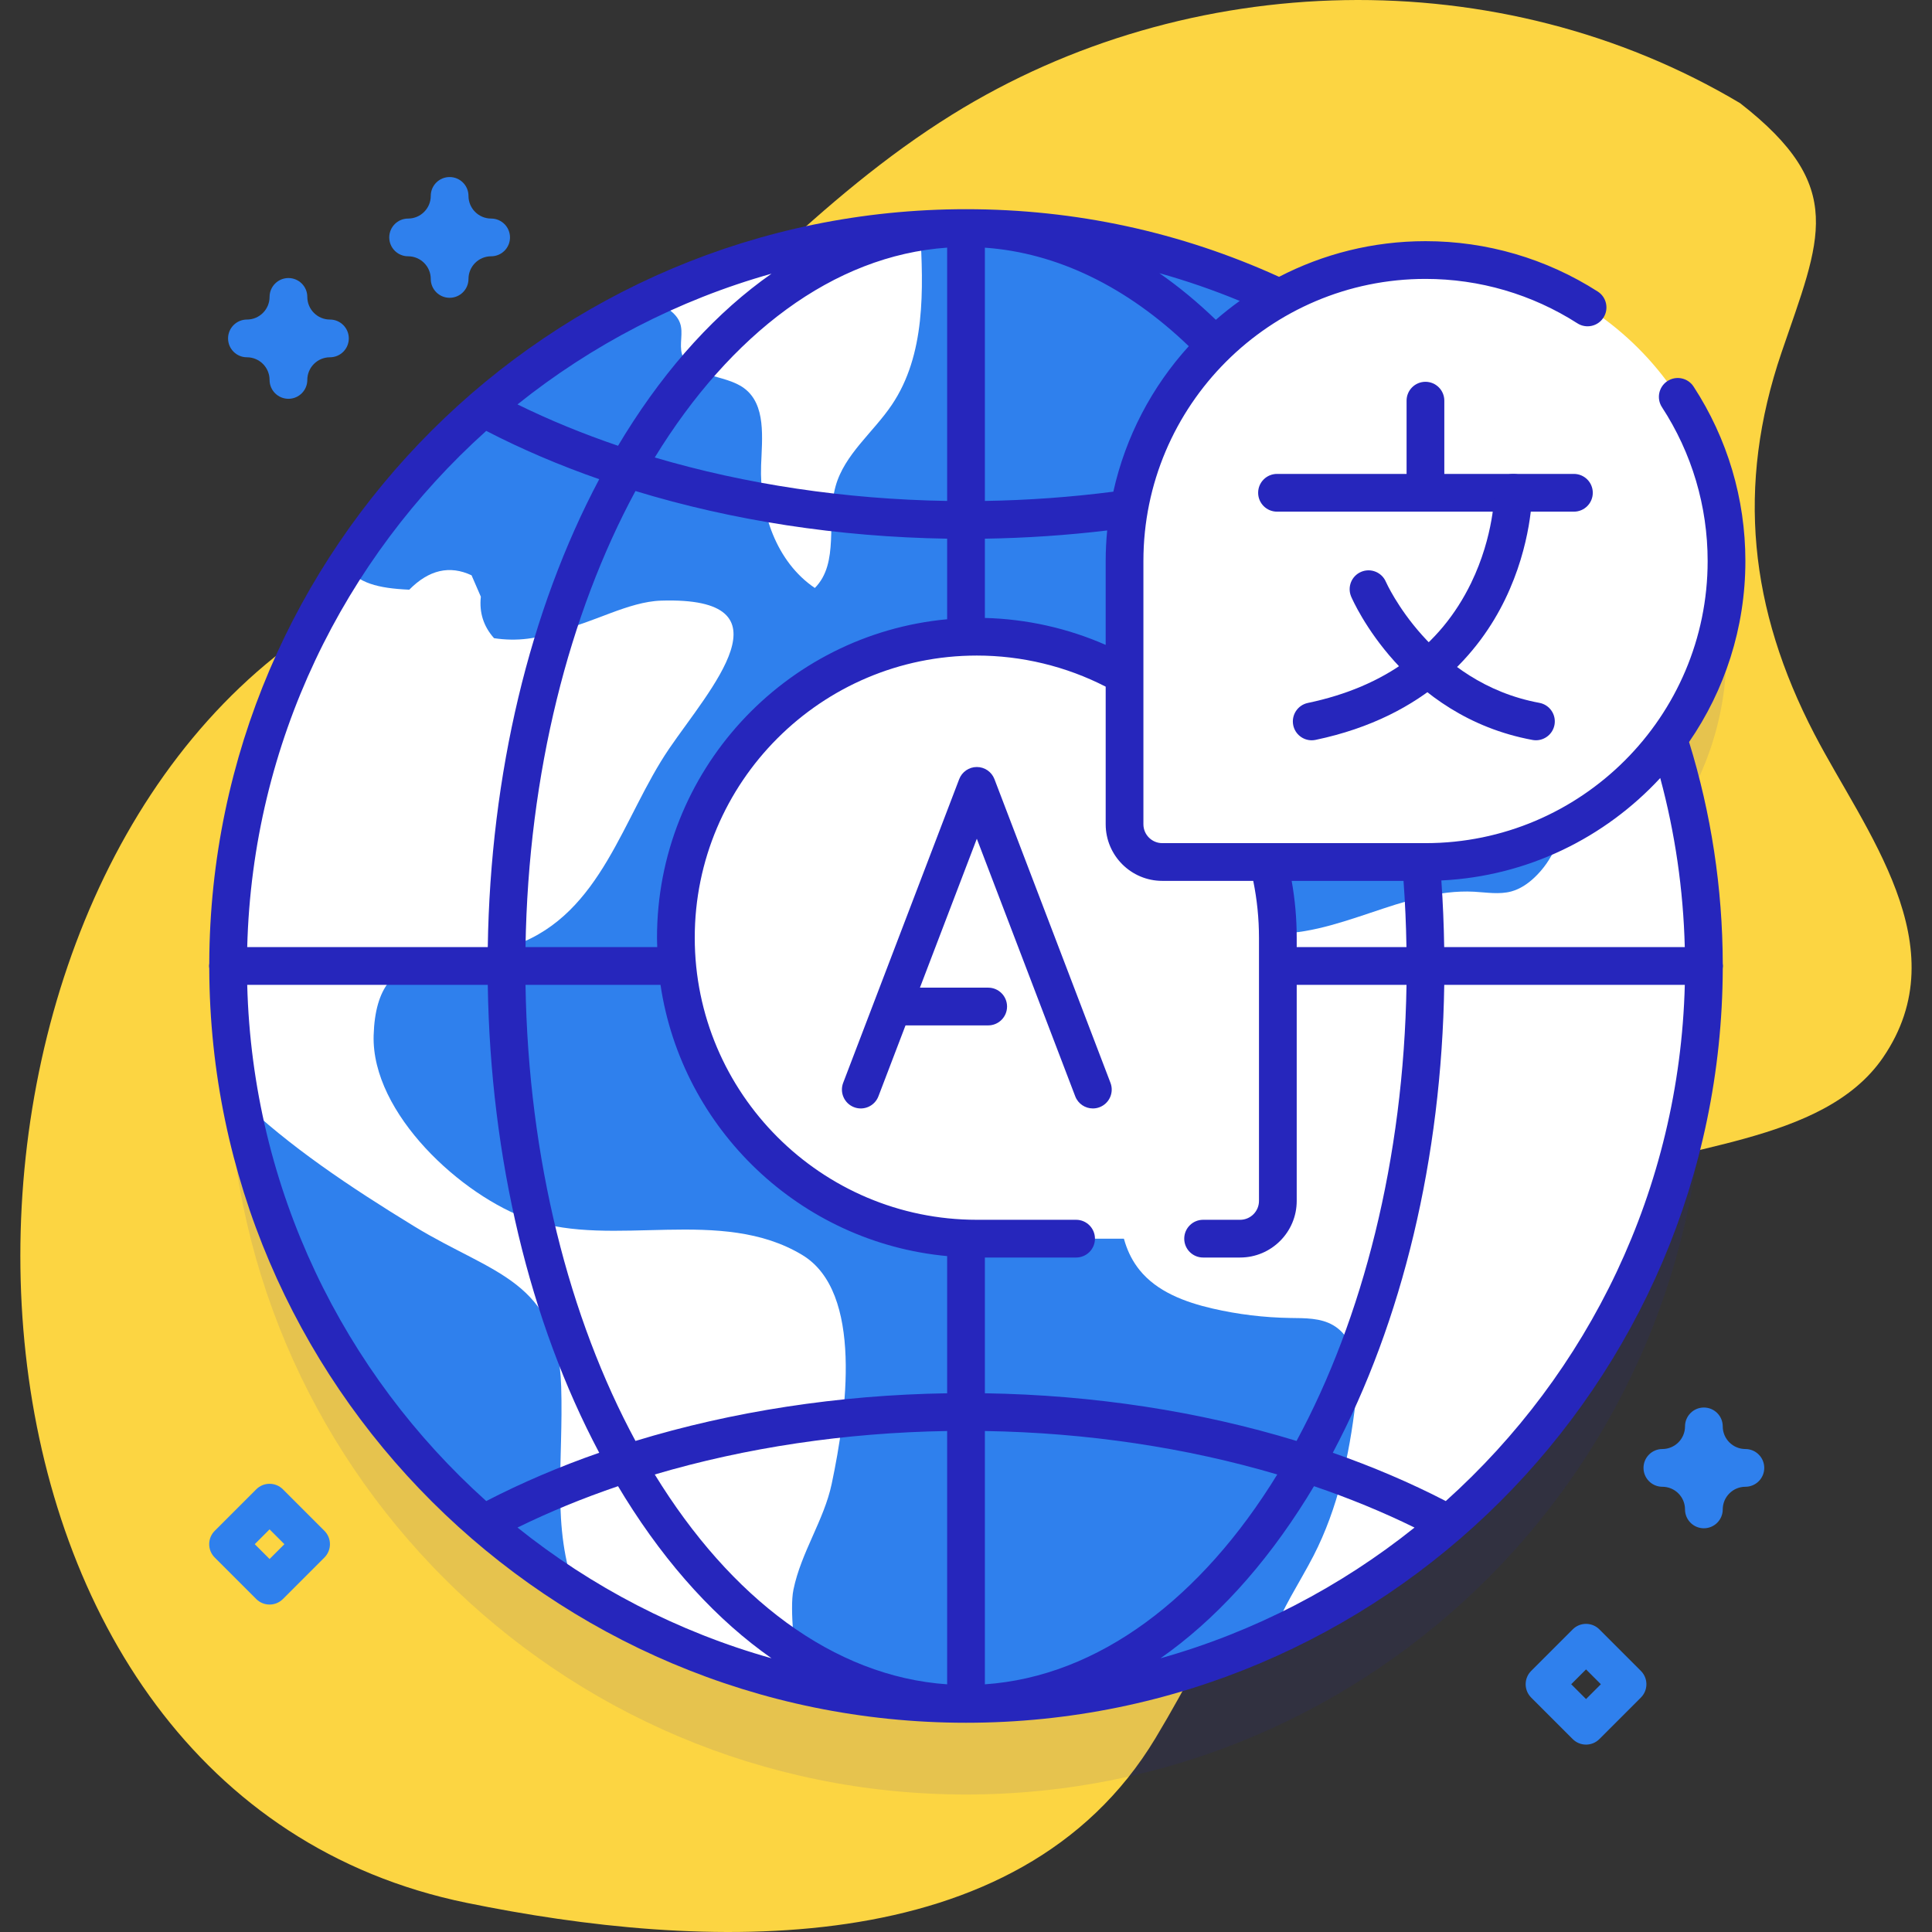 <svg width="272" height="272" viewBox="0 0 272 272" fill="none" xmlns="http://www.w3.org/2000/svg">
<rect x="0" y="0" width="272" height="272" fill="#333333" stroke="none"/>
<g clip-path="url(#clip0)">
<path d="M244.994 14.531C211.124 -5.65 167.295 -4.529 134.031 16.146C115.341 27.763 100.894 44.517 84.512 58.94C70.156 71.578 53.463 80.592 38.637 92.517C-15.131 135.762 -10.001 252.402 65.71 267.896C98.529 274.612 143.384 276.766 162.674 244.711C181.065 214.148 187.234 182.882 223.17 166.648C235.693 160.99 256.626 161.275 265.109 148.878C275.815 133.232 262.531 116.98 255.445 103.346C246.312 85.775 244.397 68.452 250.823 49.605C256.294 33.555 260.146 26.345 244.994 14.531Z" fill="#FCD542"/>
<path opacity="0.1" d="M243.065 91.741C243.065 68.339 224.094 49.367 200.691 49.367C193.229 49.367 186.221 51.302 180.132 54.688C166.736 48.392 151.779 44.866 135.996 44.866C78.621 44.866 32.108 91.378 32.108 148.754C32.108 206.13 78.621 252.642 135.996 252.642C193.372 252.642 239.885 206.13 239.885 148.754C239.885 137.599 238.119 126.858 234.865 116.787C240.017 109.77 243.065 101.113 243.065 91.741Z" fill="#2626BC"/>
<path d="M135.996 239.892C193.372 239.892 239.885 193.38 239.885 136.004C239.885 78.628 193.372 32.116 135.996 32.116C78.621 32.116 32.108 78.628 32.108 136.004C32.108 193.38 78.621 239.892 135.996 239.892Z" fill="#2F80ED"/>
<path d="M111.711 223.781C111.105 226.698 112.067 232.77 112.077 237.121C100.942 234.496 90.503 230.087 81.074 224.201C77.594 215.021 79.347 205.836 79.007 195.195C78.524 180.181 69.445 179.448 58.363 172.68C49.124 167.033 40.64 161.327 33.798 154.761C32.688 148.678 32.108 142.41 32.108 136.003C32.108 115.268 38.181 95.957 48.651 79.743C50.474 82.086 53.135 82.819 57.619 83.021C60.387 80.221 63.309 79.547 66.39 80.997C66.826 82.001 67.261 83.005 67.697 84.009C67.453 86.24 68.074 88.185 69.556 89.848C72.765 90.336 75.873 89.943 78.885 88.668C83.422 87.749 88.426 84.71 93.064 84.562C111.955 83.961 99.917 97.03 94.201 105.413C87.672 114.997 84.734 128.57 72.638 133.017C63.792 136.268 53.013 131.832 52.604 145.767C52.28 156.759 65.025 168.425 74.635 171.729C86.397 175.767 101.532 169.78 112.965 176.696C121.555 181.892 119.212 198.881 117.092 208.906C116.009 214.027 112.8 218.516 111.711 223.781Z" fill="white"/>
<path d="M125.554 57.002C122.941 60.881 118.893 63.956 117.639 68.456C116.3 73.253 118.228 79.251 114.717 82.779C109.282 79.102 106.918 72.079 107.152 65.529C107.295 61.646 107.88 56.955 104.751 54.649C101.978 52.604 96.989 53.183 96.017 49.873C95.603 48.46 96.235 46.877 95.741 45.49C95.204 43.966 93.541 43.211 92.319 42.154C92.213 42.064 92.112 41.963 92.017 41.856C103.534 36.47 116.199 33.133 129.544 32.315C130.022 40.805 130.304 49.958 125.554 57.002Z" fill="white"/>
<path d="M239.881 136.003C239.881 178.019 214.938 214.208 179.058 230.57C180.391 226.602 182.978 222.819 184.928 219.026C188.355 212.359 189.964 204.9 190.841 197.458C191.308 193.484 191.154 188.612 187.707 186.583C185.911 185.526 183.706 185.584 181.624 185.552C177.942 185.494 174.271 185.048 170.685 184.219C166.839 183.326 162.881 181.86 160.411 178.773C156.724 174.162 157.452 167.553 158.366 161.72C159.306 155.728 160.246 149.741 161.187 143.748C161.957 138.823 163.37 133.054 168.018 131.237C171.201 129.994 174.749 131.136 178.16 131.391C188.185 132.13 197.498 125.011 207.533 125.542C209.291 125.638 211.087 125.962 212.782 125.5C213.998 125.165 215.082 124.437 216.001 123.571C221.276 118.636 221.101 110.253 219.56 103.192C218.886 100.095 217.956 96.908 215.804 94.581C213.648 92.249 209.939 91.08 207.209 92.7C202.821 95.303 203.283 103.118 198.438 104.728C194.161 106.141 189.741 101.152 185.433 102.459C179.419 104.276 181.682 114.8 176.333 118.089C173.559 119.789 169.947 118.726 167.057 117.244C163.466 115.395 159.896 112.489 159.428 108.484C158.807 103.139 163.822 98.958 168.486 96.276C173.15 93.593 178.564 90.602 179.621 85.332C179.977 83.579 179.78 81.751 180.158 80.003C181.241 74.919 186.596 72.04 191.548 70.457C196.499 68.874 202.003 67.657 205.307 63.641C206.104 62.674 206.731 61.585 207.347 60.491C227.38 79.435 239.881 106.258 239.881 136.003Z" fill="white"/>
<path d="M223.292 245.618C222.612 245.618 221.933 245.359 221.414 244.84L215.57 238.996C214.533 237.959 214.533 236.277 215.57 235.24L221.414 229.396C222.451 228.359 224.133 228.359 225.17 229.396L231.014 235.24C232.052 236.277 232.052 237.959 231.014 238.996L225.17 244.84C224.652 245.359 223.972 245.618 223.292 245.618ZM221.205 237.118L223.292 239.205L225.38 237.118L223.292 235.031L221.205 237.118Z" fill="#2F80ED"/>
<path d="M37.953 225.9C37.273 225.9 36.593 225.64 36.074 225.121L30.23 219.278C29.193 218.241 29.193 216.559 30.23 215.522L36.074 209.678C37.112 208.64 38.793 208.64 39.831 209.678L45.674 215.522C46.712 216.559 46.712 218.241 45.674 219.278L39.831 225.121C39.312 225.64 38.633 225.9 37.953 225.9ZM35.865 217.4L37.953 219.487L40.04 217.4L37.953 215.312L35.865 217.4Z" fill="#2F80ED"/>
<path d="M40.608 56.145C39.142 56.145 37.952 54.956 37.952 53.489C37.952 51.731 36.523 50.301 34.765 50.301C33.298 50.301 32.108 49.112 32.108 47.645C32.108 46.178 33.298 44.989 34.765 44.989C36.523 44.989 37.952 43.559 37.952 41.801C37.952 40.334 39.142 39.145 40.608 39.145C42.075 39.145 43.265 40.334 43.265 41.801C43.265 43.559 44.694 44.989 46.452 44.989C47.919 44.989 49.108 46.178 49.108 47.645C49.108 49.112 47.919 50.301 46.452 50.301C44.694 50.301 43.265 51.731 43.265 53.489C43.265 54.956 42.075 56.145 40.608 56.145Z" fill="#2F80ED"/>
<path d="M239.884 215.161C238.417 215.161 237.228 213.972 237.228 212.504C237.228 210.747 235.797 209.317 234.04 209.317C232.573 209.317 231.384 208.128 231.384 206.661C231.384 205.193 232.573 204.004 234.04 204.004C235.798 204.004 237.228 202.575 237.228 200.817C237.228 199.35 238.417 198.161 239.884 198.161C241.351 198.161 242.54 199.35 242.54 200.817C242.54 202.575 243.97 204.004 245.728 204.004C247.194 204.004 248.384 205.193 248.384 206.661C248.384 208.128 247.194 209.317 245.728 209.317C243.97 209.317 242.54 210.747 242.54 212.504C242.54 213.972 241.351 215.161 239.884 215.161Z" fill="#2F80ED"/>
<path d="M63.301 41.926C61.834 41.926 60.645 40.737 60.645 39.27C60.645 37.512 59.215 36.082 57.457 36.082C55.99 36.082 54.801 34.893 54.801 33.426C54.801 31.959 55.99 30.77 57.457 30.77C59.215 30.77 60.645 29.34 60.645 27.582C60.645 26.115 61.834 24.926 63.301 24.926C64.768 24.926 65.957 26.115 65.957 27.582C65.957 29.34 67.387 30.77 69.144 30.77C70.611 30.77 71.801 31.959 71.801 33.426C71.801 34.893 70.611 36.082 69.144 36.082C67.387 36.082 65.957 37.512 65.957 39.27C65.957 40.737 64.768 41.926 63.301 41.926Z" fill="#2F80ED"/>
<path d="M174.583 174.392H137.521C114.118 174.392 95.147 155.42 95.147 132.017C95.147 108.615 114.118 89.643 137.521 89.643C160.924 89.643 179.896 108.615 179.896 132.017V169.079C179.896 172.014 177.517 174.392 174.583 174.392Z" fill="white"/>
<path d="M153.86 156.055C152.79 156.055 151.782 155.405 151.378 154.346L137.524 118.084L123.67 154.346C123.146 155.717 121.61 156.405 120.24 155.88C118.87 155.357 118.183 153.821 118.707 152.451L135.042 109.694C135.435 108.665 136.422 107.985 137.524 107.985C138.625 107.985 139.612 108.664 140.005 109.694L156.341 152.451C156.864 153.821 156.177 155.357 154.807 155.88C154.495 155.999 154.175 156.055 153.86 156.055Z" fill="#2626BC"/>
<path d="M139.123 144.362H126.472C125.005 144.362 123.815 143.173 123.815 141.705C123.815 140.238 125.005 139.049 126.472 139.049H139.123C140.59 139.049 141.78 140.238 141.78 141.705C141.78 143.173 140.59 144.362 139.123 144.362Z" fill="#2626BC"/>
<path d="M163.621 121.362H200.683C224.086 121.362 243.058 102.391 243.058 78.988C243.058 55.585 224.086 36.613 200.683 36.613C177.281 36.613 158.309 55.585 158.309 78.988V116.05C158.309 118.984 160.687 121.362 163.621 121.362Z" fill="white"/>
<path d="M200.685 70.651C199.218 70.651 198.028 69.462 198.028 67.995V56.408C198.028 54.941 199.218 53.752 200.685 53.752C202.151 53.752 203.341 54.941 203.341 56.408V67.995C203.341 69.462 202.152 70.651 200.685 70.651Z" fill="#2626BC"/>
<path d="M221.587 72.034H179.786C178.319 72.034 177.13 70.845 177.13 69.377C177.13 67.91 178.319 66.721 179.786 66.721H221.587C223.053 66.721 224.243 67.91 224.243 69.377C224.243 70.845 223.053 72.034 221.587 72.034Z" fill="#2626BC"/>
<path d="M184.67 104.223C183.44 104.223 182.335 103.364 182.073 102.112C181.772 100.676 182.692 99.267 184.128 98.966C195.049 96.676 202.782 90.995 207.112 82.08C210.354 75.404 210.392 69.437 210.392 69.377C210.392 67.91 211.581 66.721 213.048 66.721C214.515 66.721 215.704 67.91 215.704 69.377C215.704 69.67 215.661 76.638 211.89 84.401C208.394 91.6 200.929 100.872 185.217 104.166C185.034 104.205 184.85 104.223 184.67 104.223Z" fill="#2626BC"/>
<path d="M216.242 104.22C216.083 104.22 215.92 104.206 215.757 104.175C197.633 100.828 190.522 84.684 190.228 83.999C189.65 82.65 190.275 81.088 191.623 80.511C192.97 79.933 194.529 80.556 195.109 81.9C195.17 82.042 201.454 96.132 216.722 98.952C218.165 99.218 219.118 100.603 218.852 102.046C218.615 103.325 217.498 104.22 216.242 104.22Z" fill="#2626BC"/>
<path d="M245.727 78.984C245.727 70.235 243.204 61.742 238.432 54.423C237.631 53.195 235.985 52.847 234.756 53.649C233.527 54.451 233.18 56.096 233.982 57.326C238.19 63.778 240.414 71.268 240.414 78.984C240.414 100.885 222.597 118.703 200.696 118.703H163.634C162.169 118.703 160.977 117.511 160.977 116.046V78.984C160.977 57.083 178.795 39.266 200.696 39.266C208.294 39.266 215.687 41.428 222.077 45.52C223.312 46.31 224.955 45.95 225.746 44.715C226.537 43.48 226.177 41.837 224.941 41.045C217.695 36.406 209.311 33.953 200.696 33.953C193.266 33.953 186.258 35.772 180.075 38.972C166.199 32.658 151.374 29.452 136.002 29.452C77.366 29.452 29.645 77.064 29.462 135.657C29.447 135.77 29.428 135.88 29.428 135.996C29.428 136.112 29.447 136.223 29.462 136.335C29.645 194.929 77.366 242.541 136.002 242.541C194.637 242.541 242.358 194.929 242.542 136.336C242.556 136.224 242.576 136.113 242.576 135.997C242.576 135.885 242.556 135.779 242.543 135.67C242.511 125.03 240.915 114.536 237.798 104.464C242.794 97.213 245.727 88.436 245.727 78.984ZM181.85 124.015H197.598C197.822 127.101 197.961 130.218 198.011 133.341H182.559V132.013C182.559 129.324 182.321 126.644 181.85 124.015ZM163.634 124.015H176.439C176.974 126.634 177.248 129.317 177.248 132.013V169.075C177.248 170.539 176.056 171.731 174.591 171.731H169.381C167.914 171.731 166.725 172.92 166.725 174.387C166.725 175.854 167.914 177.043 169.381 177.043H174.591C178.985 177.043 182.56 173.469 182.56 169.075V138.653H198.019C197.629 163.222 191.846 185.636 182.537 202.864C168.935 198.71 153.976 196.394 138.659 196.154V177.043H151.499C152.966 177.043 154.155 175.854 154.155 174.387C154.155 172.919 152.966 171.73 151.499 171.73H137.529C115.628 171.73 97.811 153.913 97.811 132.012C97.811 110.111 115.628 92.294 137.529 92.294C143.841 92.294 150.092 93.808 155.666 96.672V116.045C155.665 120.44 159.24 124.015 163.634 124.015ZM155.665 78.984V90.792C150.324 88.445 144.526 87.147 138.658 87V75.839C144.467 75.748 150.224 75.357 155.876 74.682C155.741 76.099 155.665 77.532 155.665 78.984ZM133.346 70.526C118.983 70.293 104.967 68.187 92.182 64.406C102.828 47.054 117.31 35.972 133.346 34.864V70.526ZM133.346 75.839V87.183C110.47 89.301 92.498 108.593 92.498 132.013C92.498 132.458 92.519 132.898 92.531 133.341H73.985C74.375 108.772 80.158 86.357 89.466 69.129C103.07 73.284 118.028 75.599 133.346 75.839ZM92.991 138.653C96.01 158.989 112.674 174.928 133.346 176.842V196.155C118.028 196.395 103.07 198.71 89.467 202.865C80.158 185.636 74.375 163.222 73.985 138.654H92.991V138.653ZM133.346 201.468V237.13C117.31 236.022 102.828 224.94 92.182 207.588C104.967 203.807 118.983 201.7 133.346 201.468ZM138.658 201.468C153.02 201.7 167.036 203.807 179.821 207.588C169.175 224.939 154.694 236.022 138.658 237.13V201.468ZM156.743 69.221C150.823 69.985 144.772 70.426 138.658 70.526V34.87C148.762 35.582 158.629 40.335 167.364 48.739C162.193 54.431 158.468 61.454 156.743 69.221ZM174.537 42.365C173.373 43.199 172.25 44.087 171.172 45.026C168.613 42.551 165.958 40.36 163.226 38.461C167.06 39.531 170.831 40.836 174.537 42.365ZM88.001 61.133C87.667 61.669 87.339 62.213 87.013 62.759C82.062 61.073 77.323 59.13 72.857 56.935C83.295 48.581 95.413 42.246 108.619 38.531C101.001 43.867 94.017 51.472 88.001 61.133ZM68.457 60.663C73.444 63.242 78.771 65.515 84.364 67.465C74.552 85.944 69.045 108.963 68.672 133.341H34.805C35.551 104.519 48.407 78.66 68.457 60.663ZM34.805 138.653H68.672C69.045 163.031 74.552 186.05 84.363 204.529C78.771 206.478 73.444 208.752 68.457 211.33C48.407 193.334 35.551 167.475 34.805 138.653ZM72.857 215.059C77.323 212.865 82.062 210.921 87.013 209.235C87.339 209.781 87.667 210.324 88.001 210.861C94.017 220.521 101.001 228.126 108.62 233.462C95.413 229.748 83.295 223.413 72.857 215.059ZM184.002 210.861C184.337 210.325 184.665 209.781 184.991 209.235C189.941 210.921 194.68 212.865 199.147 215.06C188.709 223.413 176.591 229.748 163.385 233.463C171.002 228.126 177.986 220.522 184.002 210.861ZM203.547 211.33C198.559 208.752 193.232 206.478 187.64 204.529C197.451 186.05 202.958 163.032 203.331 138.653H237.199C236.453 167.475 223.597 193.334 203.547 211.33ZM237.195 133.341H203.323C203.275 130.201 203.141 127.064 202.922 123.958C215.078 123.364 225.978 117.923 233.739 109.535C235.829 117.277 236.987 125.257 237.195 133.341Z" fill="#2626BC"/>
</g>
<defs>
<clipPath id="clip0">
<rect width="272" height="272" fill="white"/>
</clipPath>
</defs>
</svg>
